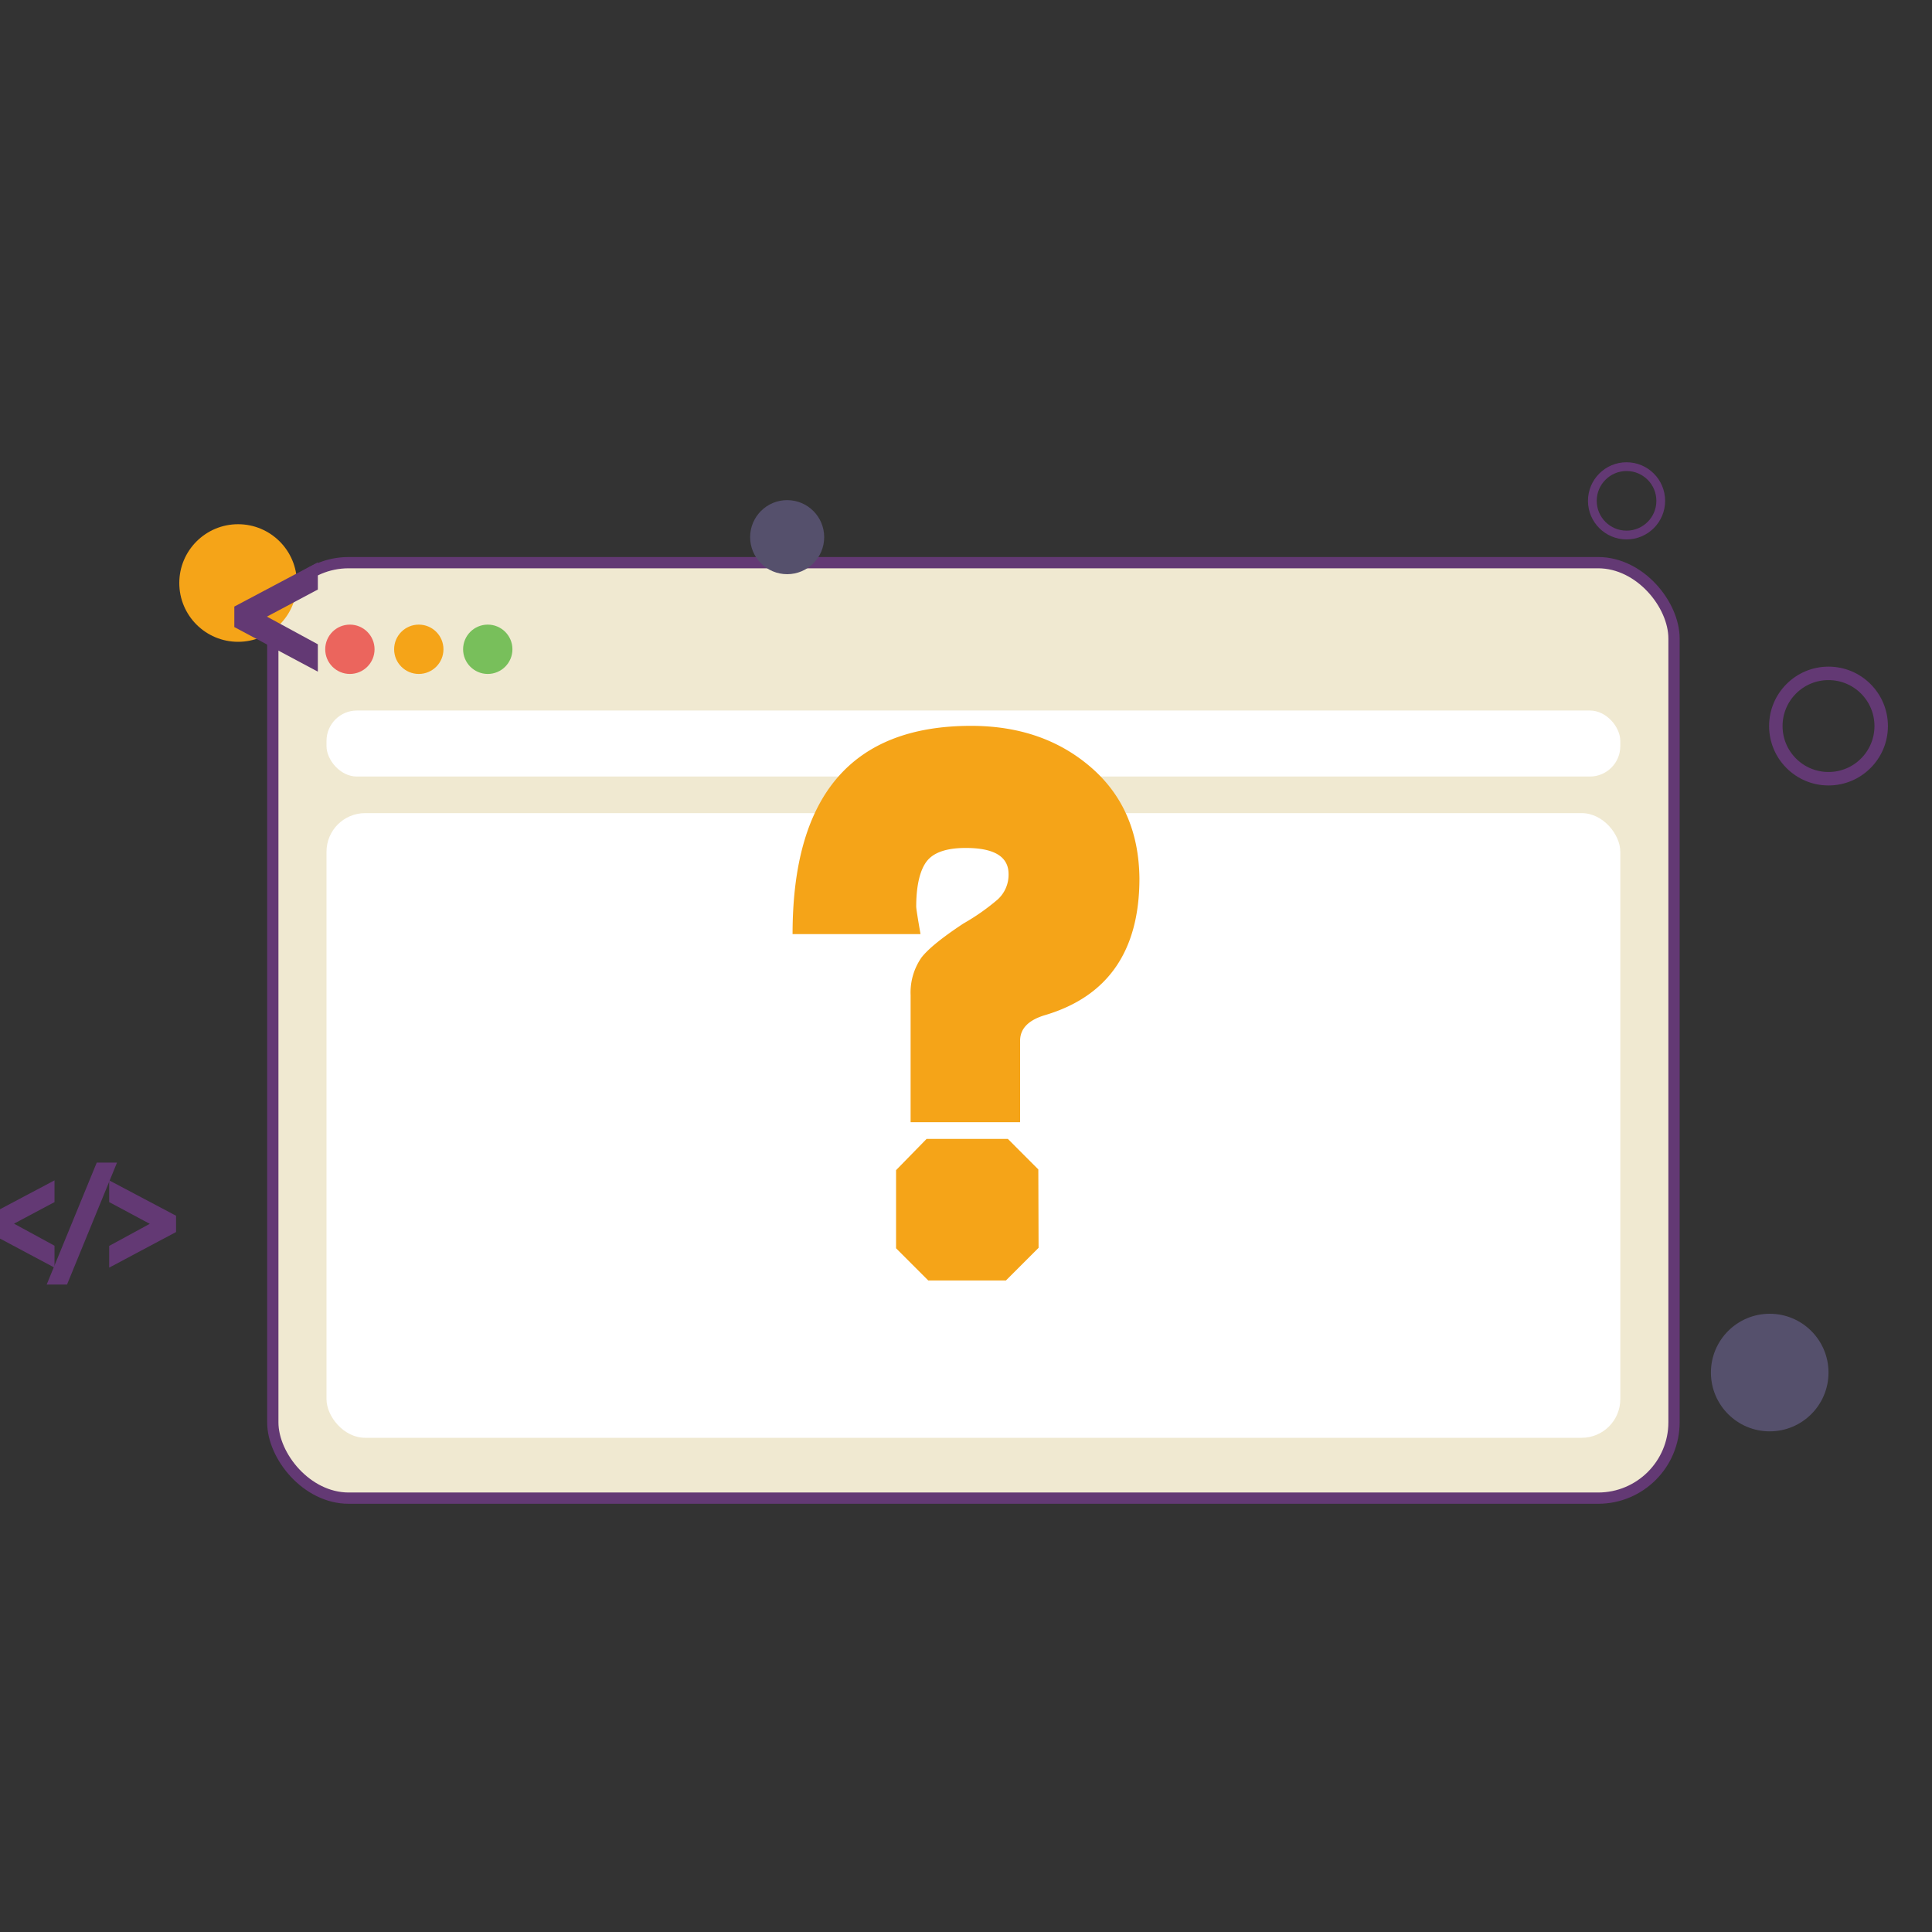 <svg id="圖層_1" data-name="圖層 1" xmlns="http://www.w3.org/2000/svg" viewBox="0 0 300 300"><rect x="0" y="0" width="300" height="300" fill="#333333" stroke="none"/><defs><style>.cls-1{fill:#f0e9d1;stroke-width:1.75px;}.cls-1,.cls-4,.cls-5,.cls-6,.cls-7{stroke:#633974;stroke-miterlimit:10;}.cls-2{fill:#55506c;}.cls-3{fill:#f5a418;}.cls-4,.cls-5{fill:#633974;}.cls-4{stroke-width:1.97px;}.cls-5{stroke-width:1.57px;}.cls-6,.cls-7{fill:none;}.cls-6{stroke-width:1.36px;}.cls-7{stroke-width:2.09px;}.cls-8{fill:#fff;}.cls-9{fill:#eb655d;}.cls-10{fill:#78bf5b;}</style></defs><title>404</title><rect class="cls-1" x="42.36" y="87.37" width="217.58" height="145.26" rx="11.78" ry="11.78"/><circle class="cls-2" cx="274.8" cy="213.13" r="9.13"/><circle class="cls-3" cx="36.97" cy="90.53" r="9.13"/><path class="cls-4" d="M48.37,102.65l-11-5.87v-2l11-5.83v2l-9,4.79,9,4.89Z"/><path class="cls-5" d="M7.68,195.53l-8.8-4.69v-1.59l8.8-4.66v1.6L.52,190l7.16,3.9Z"/><path class="cls-5" d="M17,181.31,9.88,198.68H8.42l7.13-17.37Z"/><path class="cls-5" d="M26.55,190.84l-8.81,4.69v-1.6l7.17-3.9-7.17-3.84v-1.6l8.81,4.66Z"/><circle class="cls-6" cx="252.57" cy="77.77" r="5.31"/><circle class="cls-7" cx="283.93" cy="112.74" r="8.18"/><circle class="cls-2" cx="122.23" cy="83.41" r="5.75"/><rect class="cls-8" x="50.7" y="126.26" width="200.9" height="97" rx="6" ry="6"/><rect class="cls-8" x="50.7" y="110.33" width="200.9" height="10.25" rx="4.72" ry="4.72"/><path class="cls-3" d="M176.93,136.4q0,16.8-14.53,21.19-3.94,1.13-4,3.94v12.73h-17V154.54a9.52,9.52,0,0,1,1.69-5.86c1.05-1.35,3.22-3.11,6.53-5.29a33.89,33.89,0,0,0,5.3-3.72,5.19,5.19,0,0,0,1.69-3.94q0-4.06-6.65-4.06c-2.93,0-4.92.67-6,2s-1.69,3.79-1.69,7.1c0,.3.22,1.73.67,4.28H123.07q0-32.34,27.72-32.34,11.15,0,18.59,6.42T176.93,136.4Zm-15.66,57.36-5.07,5.07H144.14l-5-5V181.7l4.74-4.85h12.62l4.73,4.74Z"/><circle class="cls-9" cx="54.33" cy="100.82" r="3.83"/><circle class="cls-3" cx="65.03" cy="100.82" r="3.83"/><circle class="cls-10" cx="75.74" cy="100.82" r="3.83"/></svg>